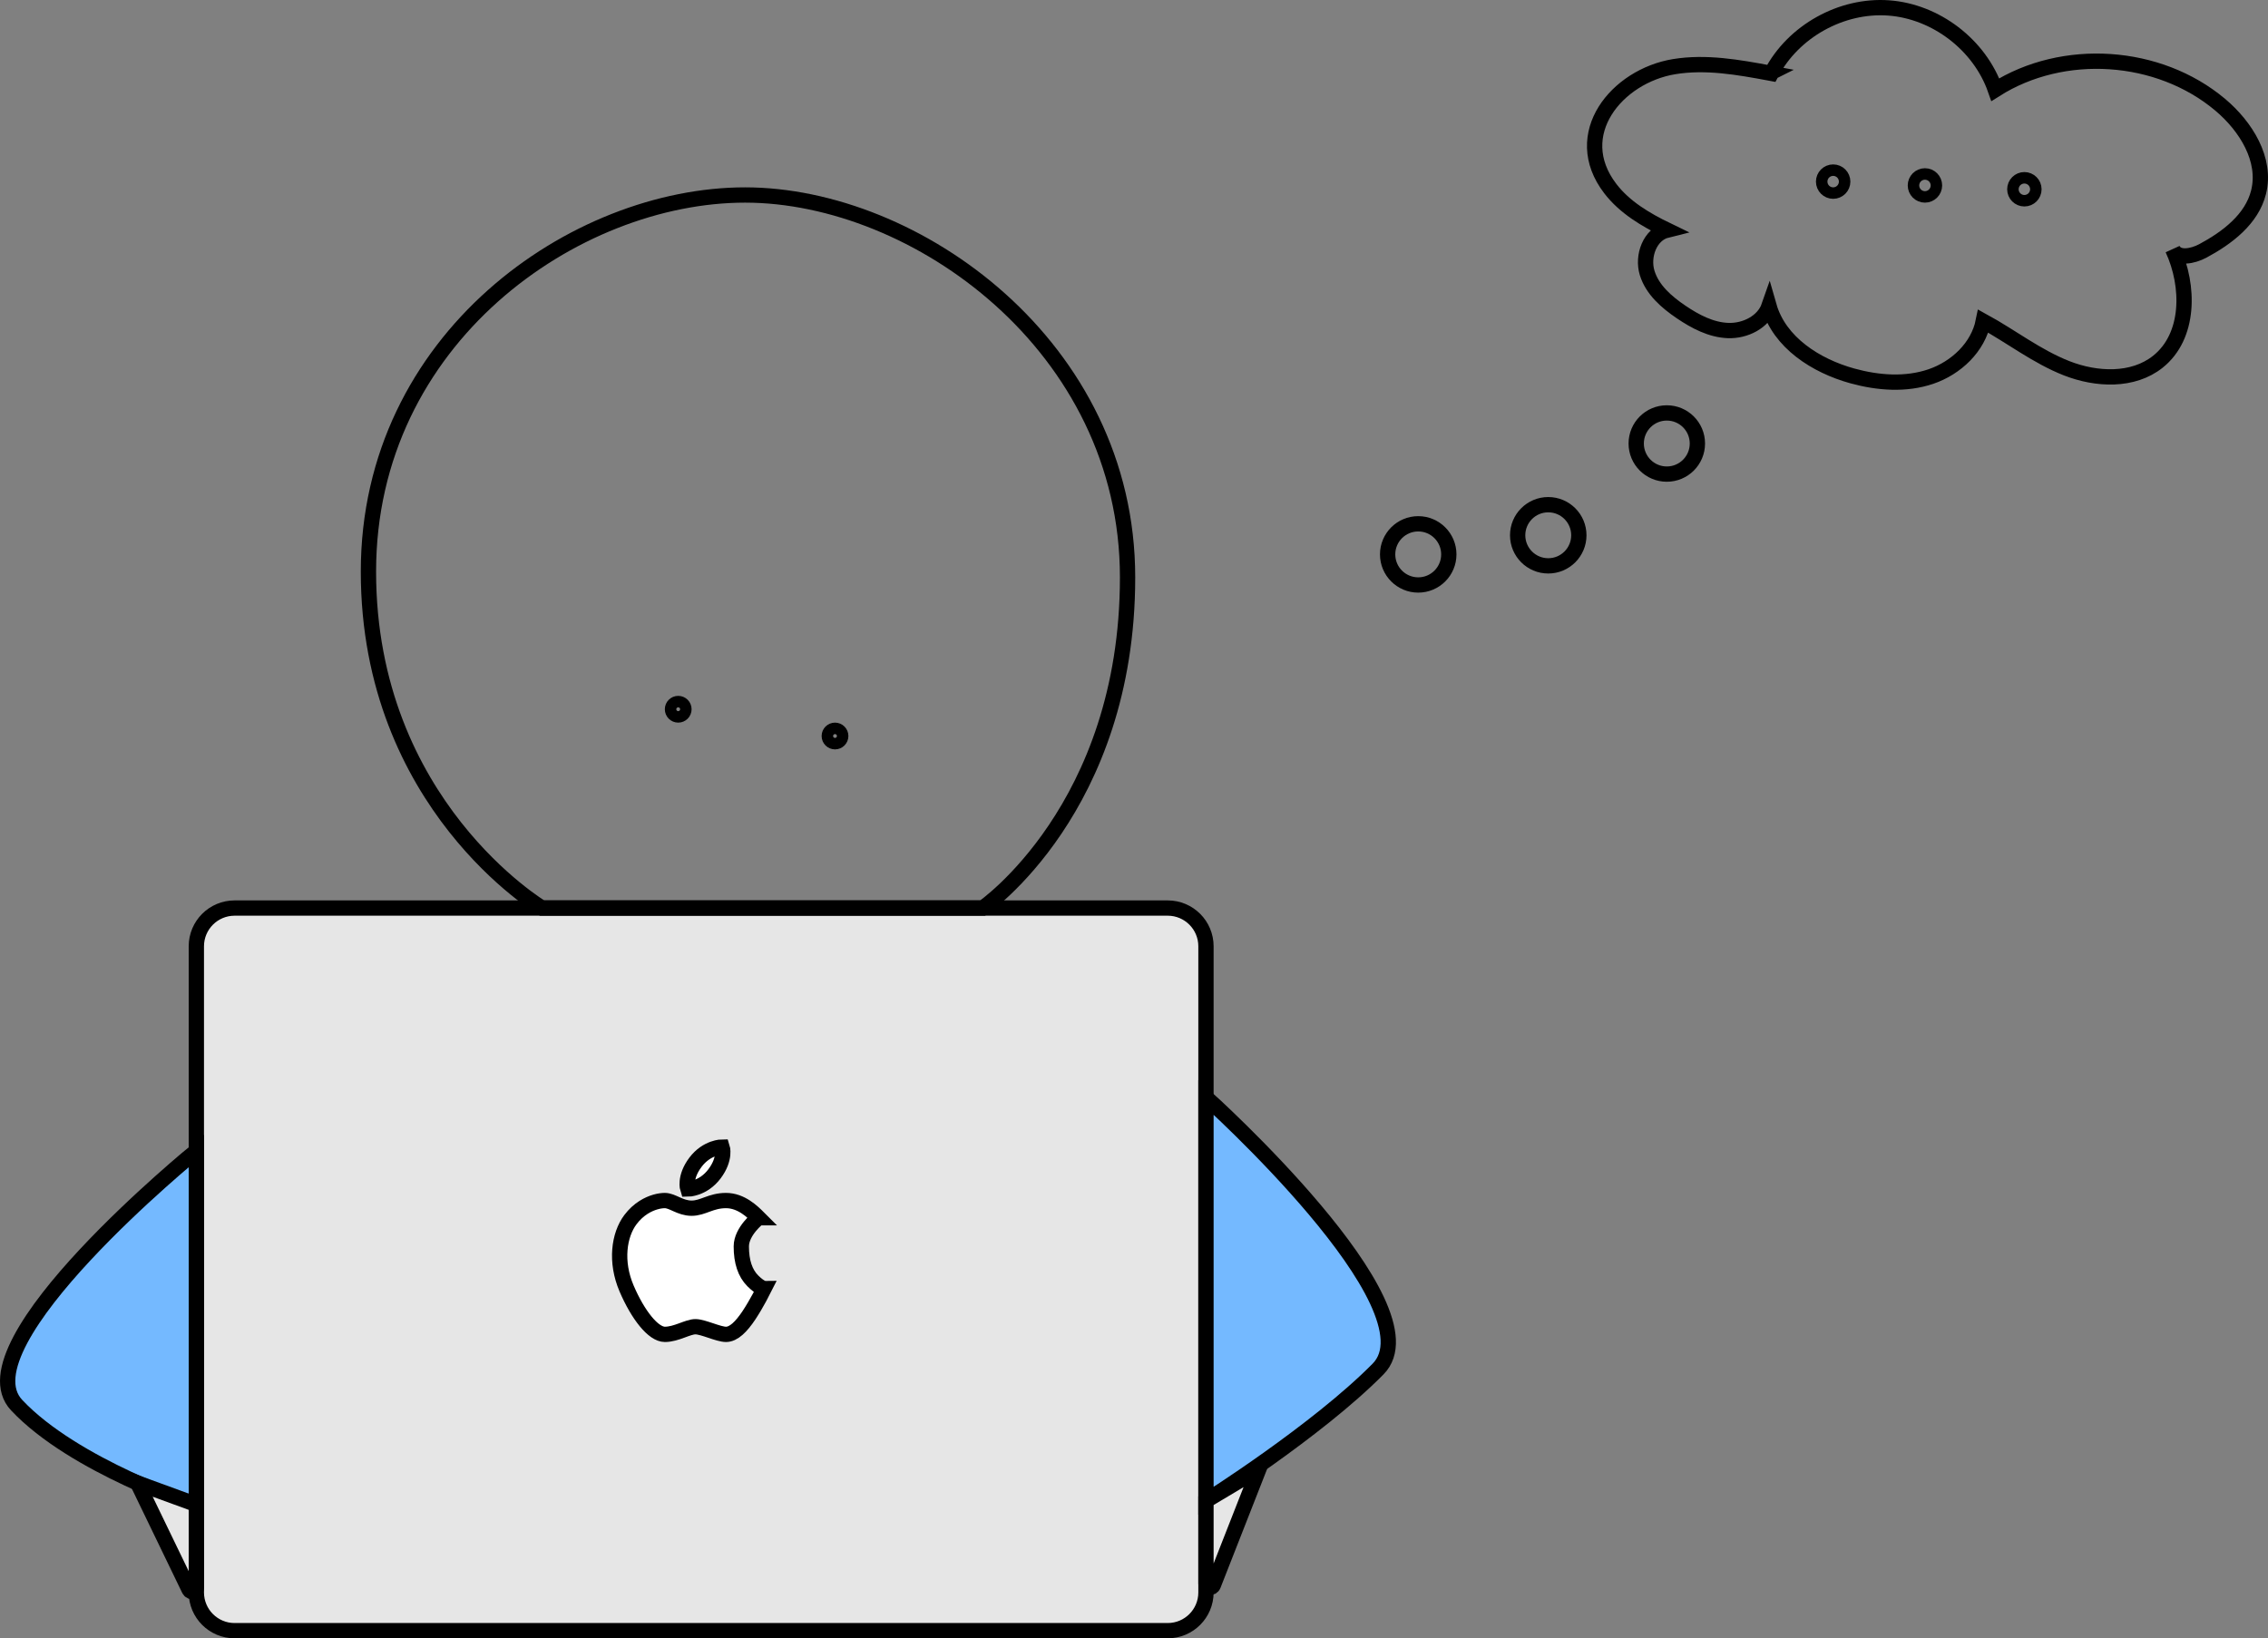 <svg enable-background="new 0 0 593.044 428.5" viewBox="0 0 593.044 428.5" xmlns="http://www.w3.org/2000/svg"><rect x="0" y="0" width="593.044" height="428.5" fill="#808080" stroke="none"/><g stroke="#000" stroke-miterlimit="10"><g stroke-width="4"><path d="m305.341 426.5h-244c-5.523 0-10-4.477-10-10v-169c0-5.523 4.477-10 10-10h244c5.523 0 10 4.477 10 10v169c0 5.522-4.477 10-10 10z" fill="#e6e6e6"/><path d="m51.341 301s-62 50.5-47 66.5 47 26.483 47 26.483z" fill="#74b9ff"/><path d="m315.341 287s61 54.862 45 71.066-45 34.482-45 34.482z" fill="#74b9ff"/><path d="m35.98 387.891 13.46 27.846c.462.957 1.9.627 1.9-.435v-21.802z" fill="#e6e6e6"/><path d="m317.272 414.576 11.897-30.338-13.828 8.261v21.711c0 1.105 1.527 1.394 1.931.366z" fill="#e6e6e6"/><path d="m96.341 149.5c0-61 54-98.5 98.5-98.5s100 39.5 100 100-37.888 86.5-37.888 86.5h-115.214s-45.398-27-45.398-88z" fill="none"/><circle cx="177.341" cy="185.5" fill="none" r="1.5"/><circle cx="218.341" cy="192.5" fill="none" r="1.5"/><circle cx="370.841" cy="145" fill="none" r="8"/><circle cx="404.841" cy="140" fill="none" r="8"/><circle cx="435.841" cy="116" fill="none" r="8"/></g><circle cx="479.341" cy="47.5" fill="none" r="1.5" stroke-width="6"/><circle cx="503.341" cy="48.5" fill="none" r="1.5" stroke-width="6"/><circle cx="529.341" cy="49.5" fill="none" r="1.5" stroke-width="6"/><path d="m462.817 19.124c.114.021.228.043.342.064 5.737-10.992 18.324-18.01 30.691-17.111s23.807 9.663 27.894 21.369c17.743-11.253 42.702-9.582 58.787 3.935 6.725 5.652 12.173 14.351 10.047 22.875-1.76 7.059-8.161 11.929-14.571 15.368-2.623 1.407-6.675 2.246-7.901-.466 4.472 9.694 4.497 22.781-3.846 29.443-6.53 5.214-16.083 4.771-23.863 1.719-7.779-3.051-14.47-8.3-21.796-12.319-1.362 6.82-7.109 12.231-13.691 14.477s-13.847 1.692-20.552-.158c-9.552-2.636-19.06-8.738-21.788-18.264-1.461 4.209-6.26 6.561-10.712 6.395-4.452-.167-8.576-2.348-12.266-4.844-3.816-2.582-7.546-5.818-8.893-10.225s.714-10.098 5.189-11.199c-5.574-2.697-11.083-5.958-14.843-10.877-10.847-14.19 1.736-29.412 16.704-31.871 8.308-1.365 16.786.144 25.068 1.689z" fill="none" stroke-width="4"/><path d="m188.841 300s-4 0-7 4-2 7-2 7 4 0 7-4 2-7 2-7z" fill="#fff" stroke-width="4"/><path d="m198.341 318.5s-4.5 3.5-4.5 7.5 1 7 3 9 3 2 3 2-2 4-4 7-4 5-6 5-6-2-8-2-5 2-8 2-7-5-10-12-2-14 1-18c1.058-1.41 2.239-2.447 3.414-3.199 2.158-1.381 4.291-1.801 5.586-1.801 2 0 4 2 7 2s5-2 9-2 7 3 8.5 4.5z" fill="#fff" stroke-width="4"/></g></svg>